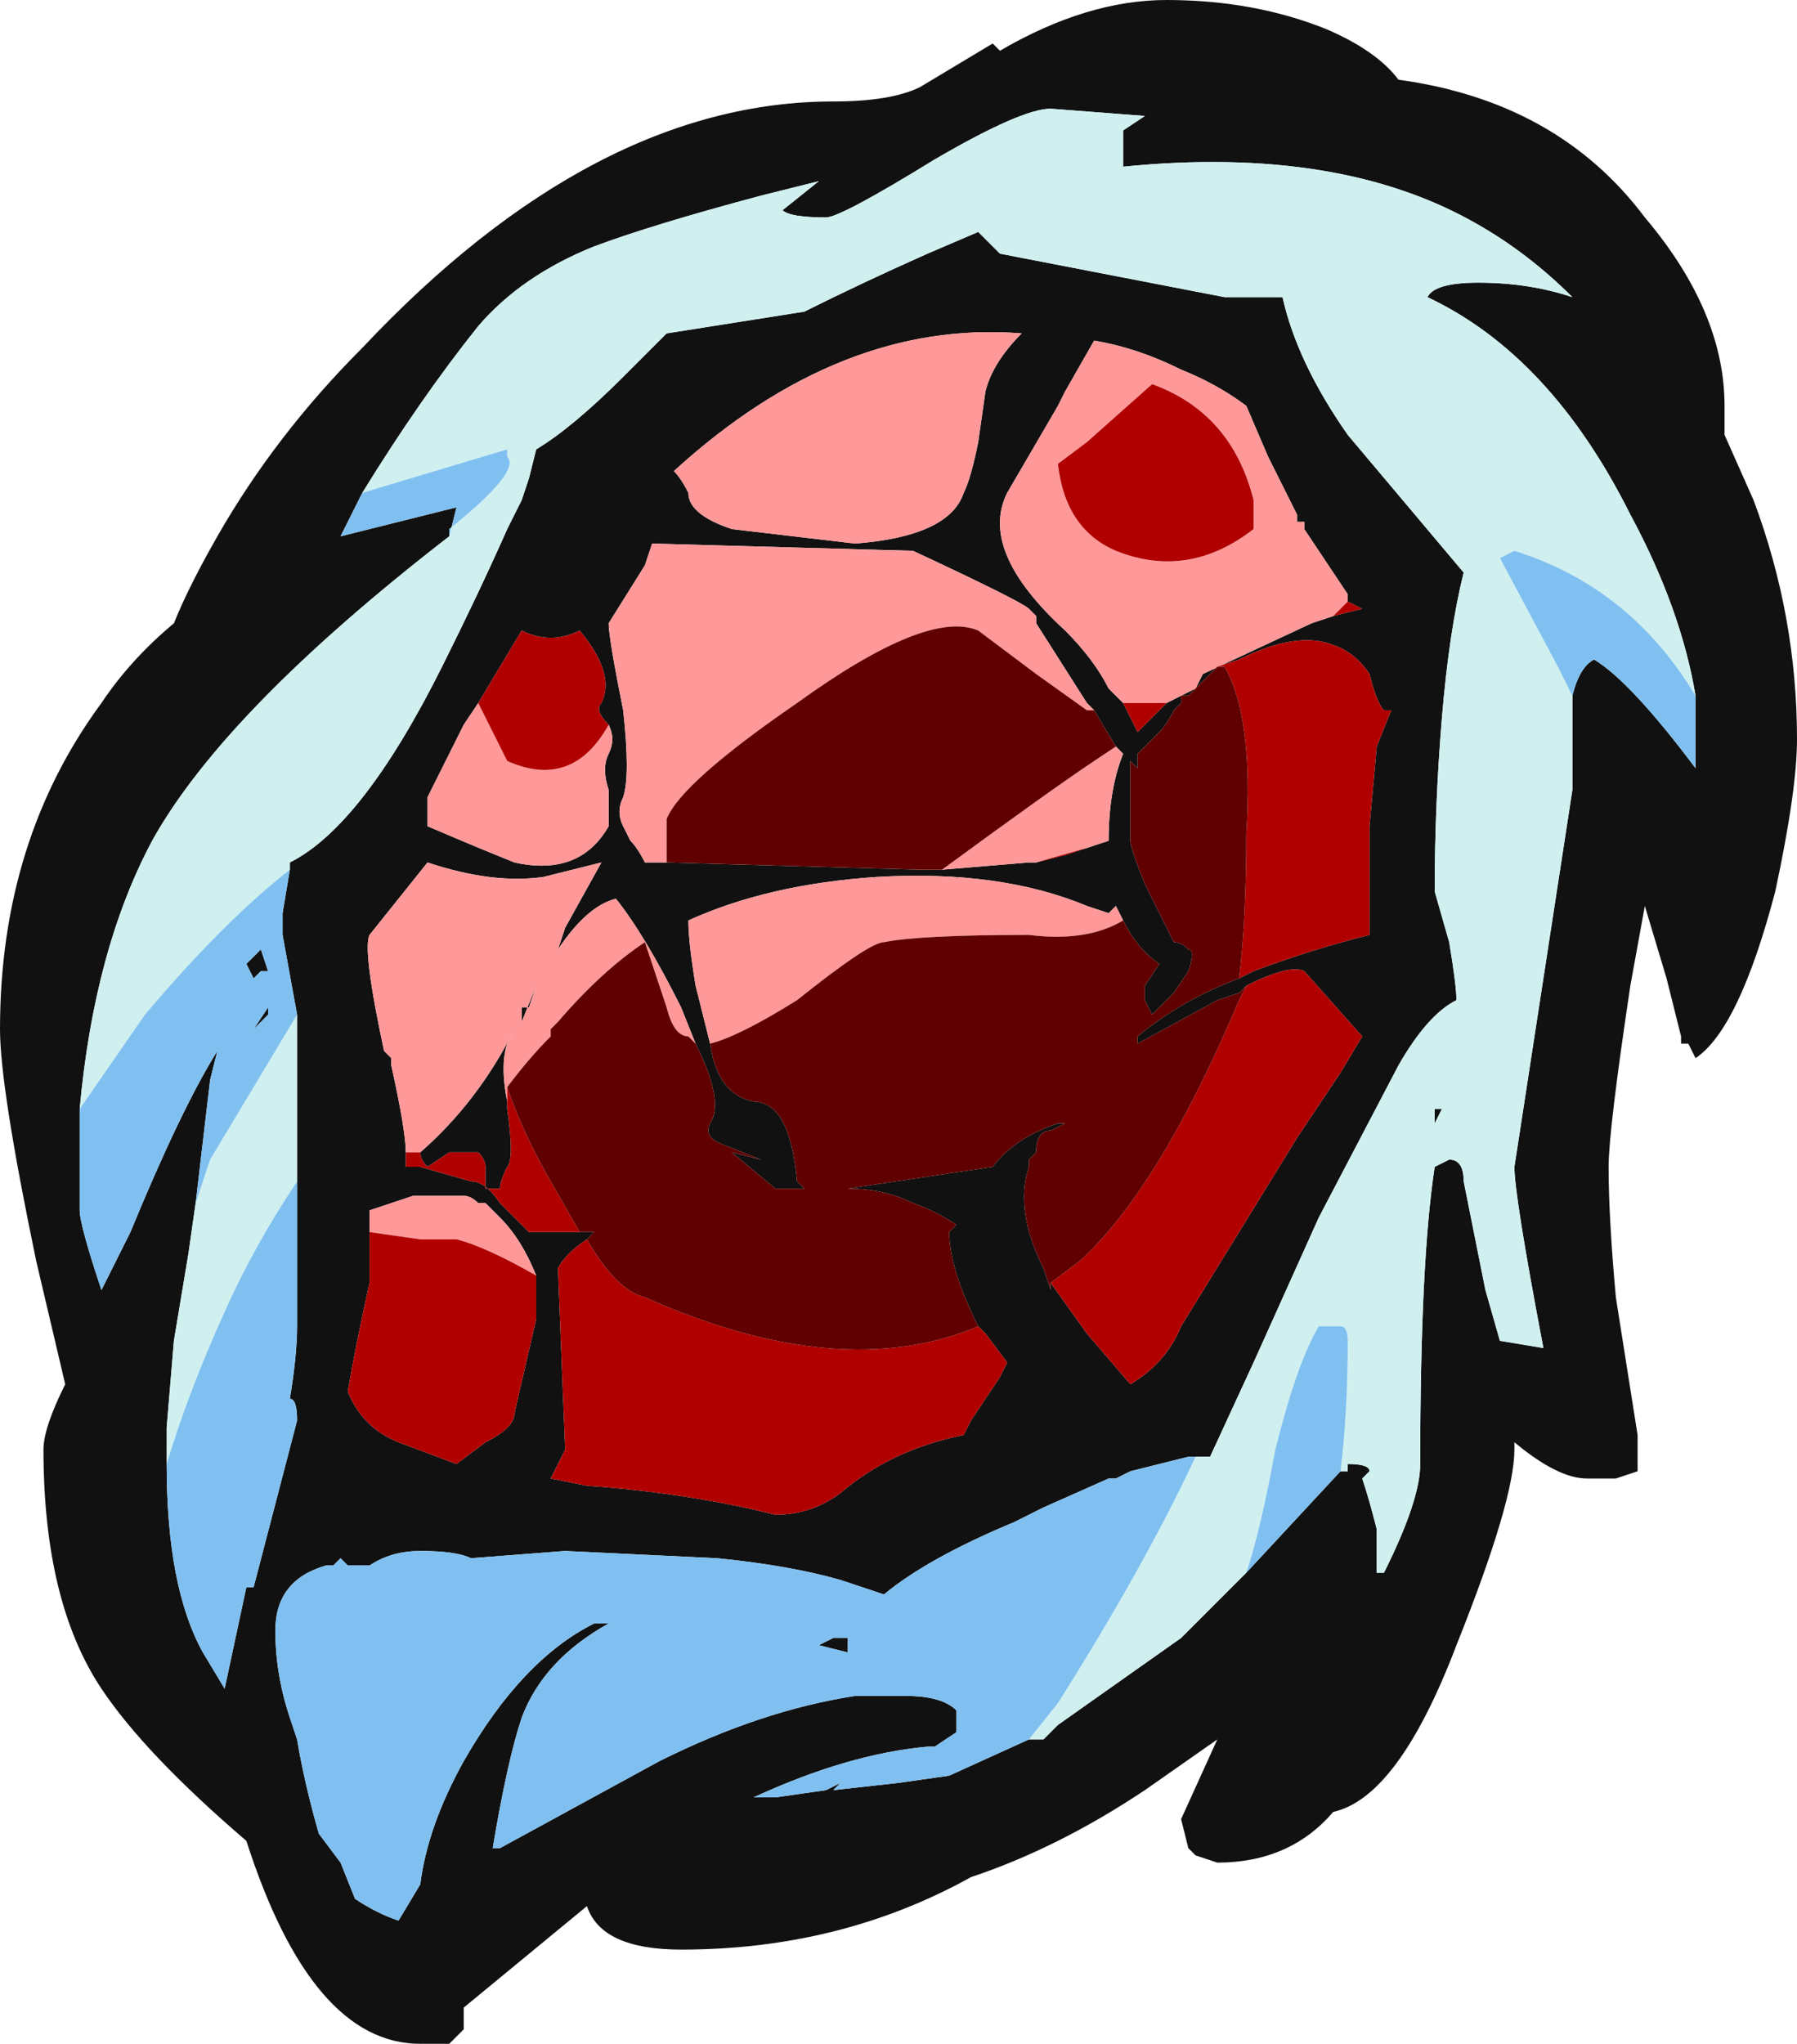 <?xml version="1.0" encoding="UTF-8" standalone="no"?>
<svg xmlns:ffdec="https://www.free-decompiler.com/flash" xmlns:xlink="http://www.w3.org/1999/xlink" ffdec:objectType="frame" height="98.7px" width="86.8px" xmlns="http://www.w3.org/2000/svg">
  <g transform="matrix(1.0, 0.0, 0.0, 1.0, 81.2, 19.25)">
    <use ffdec:characterId="878" height="14.1" transform="matrix(7.0, 0.0, 0.0, 7.0, -81.2, -19.25)" width="12.4" xlink:href="#shape0"/>
  </g>
  <defs>
    <g id="shape0" transform="matrix(1.0, 0.0, 0.0, 1.0, 11.6, 2.75)">
      <path d="M0.1 2.05 Q0.0 1.45 -0.35 0.8 -0.9 -0.3 -1.75 -0.7 -1.7 -0.8 -1.4 -0.8 -1.05 -0.8 -0.75 -0.7 -1.05 -1.0 -1.4 -1.2 -2.35 -1.75 -3.85 -1.6 L-3.85 -1.85 -3.7 -1.95 -4.35 -2.0 Q-4.55 -2.0 -5.15 -1.65 -5.8 -1.25 -5.9 -1.25 -6.15 -1.25 -6.2 -1.3 L-5.95 -1.5 -6.35 -1.4 Q-7.1 -1.2 -7.5 -1.05 -8.0 -0.85 -8.3 -0.5 -8.7 0.0 -9.1 0.65 L-9.25 0.95 -8.45 0.75 -8.5 0.95 Q-10.05 2.15 -10.55 3.05 -10.95 3.8 -11.05 4.9 L-11.05 5.6 Q-11.05 5.7 -10.9 6.15 L-10.7 5.75 Q-10.35 4.9 -10.1 4.5 L-10.15 4.7 -10.25 5.55 -10.3 5.9 -10.4 6.5 -10.45 7.1 -10.45 7.35 Q-10.45 8.2 -10.2 8.65 L-10.05 8.9 -9.9 8.2 -9.85 8.2 -9.55 7.05 Q-9.55 6.9 -9.6 6.9 -9.55 6.6 -9.55 6.4 L-9.55 5.4 -9.55 4.25 -9.65 3.7 -9.65 3.55 -9.6 3.25 -9.6 3.2 Q-9.1 2.95 -8.55 1.85 -8.3 1.35 -8.1 0.9 L-8.0 0.7 -7.95 0.55 -7.9 0.35 Q-7.65 0.2 -7.3 -0.15 L-7.0 -0.45 -6.05 -0.6 Q-5.65 -0.8 -5.2 -1.0 L-4.85 -1.15 -4.7 -1.0 -3.15 -0.7 -2.75 -0.7 Q-2.65 -0.25 -2.3 0.25 L-1.5 1.2 Q-1.6 1.6 -1.65 2.2 -1.7 2.8 -1.7 3.4 L-1.6 3.75 Q-1.55 4.05 -1.55 4.15 -1.75 4.25 -1.95 4.6 L-2.5 5.65 -2.95 6.65 -3.25 7.3 -3.4 7.3 -3.8 7.4 -3.9 7.45 -3.95 7.45 -4.4 7.65 -4.6 7.75 Q-5.2 8.0 -5.5 8.25 L-5.8 8.15 Q-6.15 8.05 -6.65 8.0 L-7.7 7.95 -8.35 8.0 Q-8.45 7.95 -8.7 7.95 -8.9 7.95 -9.05 8.05 L-9.2 8.05 -9.25 8.0 -9.3 8.05 -9.35 8.05 Q-9.7 8.15 -9.7 8.5 -9.7 8.8 -9.6 9.1 L-9.55 9.25 Q-9.5 9.55 -9.4 9.9 L-9.25 10.1 -9.15 10.35 Q-9.0 10.45 -8.85 10.5 L-8.7 10.25 Q-8.65 9.85 -8.4 9.4 -8.0 8.7 -7.5 8.45 L-7.4 8.45 Q-7.85 8.7 -8.0 9.1 -8.1 9.4 -8.2 10.0 L-8.15 10.0 -7.05 9.4 Q-6.35 9.05 -5.7 8.95 L-5.35 8.95 Q-5.1 8.95 -5.0 9.05 L-5.0 9.2 -5.15 9.3 -5.2 9.3 Q-5.75 9.35 -6.4 9.65 L-6.25 9.65 -5.9 9.6 -5.8 9.55 -5.85 9.6 -5.4 9.55 -5.05 9.5 -4.5 9.25 -4.4 9.25 -4.3 9.15 -3.45 8.55 -3.0 8.1 -2.35 7.4 -2.3 7.4 -2.3 7.35 Q-2.15 7.35 -2.15 7.4 L-2.2 7.45 Q-2.15 7.6 -2.1 7.8 L-2.1 8.1 -2.05 8.1 Q-1.8 7.6 -1.8 7.35 -1.8 5.95 -1.7 5.3 L-1.6 5.25 Q-1.5 5.25 -1.5 5.4 L-1.35 6.15 -1.25 6.5 -0.95 6.55 Q-1.15 5.5 -1.15 5.3 L-0.75 2.7 -0.75 2.05 Q-0.7 1.85 -0.6 1.8 -0.35 1.95 0.1 2.55 L0.1 2.05 M-9.1 -0.35 Q-7.5 -2.05 -5.85 -2.05 -5.45 -2.05 -5.25 -2.15 L-4.75 -2.45 -4.7 -2.4 Q-4.1 -2.75 -3.55 -2.75 -2.95 -2.75 -2.45 -2.55 -2.1 -2.4 -1.95 -2.2 -0.85 -2.05 -0.25 -1.25 0.3 -0.6 0.3 0.05 L0.3 0.25 0.5 0.7 Q0.8 1.5 0.8 2.35 0.8 2.7 0.65 3.4 0.4 4.35 0.1 4.55 L0.05 4.45 0.0 4.45 0.0 4.4 -0.1 4.0 -0.25 3.5 -0.35 4.05 Q-0.5 5.05 -0.5 5.3 -0.5 5.65 -0.45 6.2 L-0.3 7.15 -0.3 7.4 -0.45 7.45 -0.65 7.45 Q-0.85 7.45 -1.15 7.2 L-1.15 7.25 Q-1.15 7.6 -1.55 8.6 -1.95 9.65 -2.4 9.75 -2.7 10.1 -3.2 10.1 L-3.35 10.05 -3.4 10.0 -3.45 9.8 -3.2 9.25 -3.7 9.6 Q-4.3 10.0 -4.9 10.2 -5.8 10.7 -6.9 10.7 -7.45 10.7 -7.55 10.4 L-8.4 11.1 -8.4 11.25 -8.5 11.35 -8.7 11.35 Q-9.45 11.35 -9.9 9.95 -10.6 9.35 -10.9 8.9 -11.3 8.3 -11.3 7.25 -11.3 7.1 -11.15 6.8 L-11.35 5.95 Q-11.6 4.75 -11.6 4.35 -11.6 3.05 -10.9 2.1 -10.7 1.8 -10.4 1.55 -10.3 1.3 -10.1 0.95 -9.7 0.25 -9.1 -0.35 M-2.3 1.4 L-2.3 1.35 -2.6 0.9 -2.6 0.85 -2.65 0.85 -2.65 0.8 -2.85 0.4 -3.0 0.05 Q-3.2 -0.1 -3.45 -0.2 -3.75 -0.35 -4.05 -0.4 L-4.25 -0.05 -4.3 0.05 -4.65 0.65 Q-4.85 1.05 -4.25 1.6 -4.05 1.8 -3.95 2.0 L-3.85 2.1 -3.75 2.3 -3.55 2.1 -3.35 2.0 -3.3 1.9 -2.55 1.55 -2.4 1.5 -2.2 1.45 -2.3 1.4 M-4.8 -0.05 Q-4.75 -0.25 -4.55 -0.45 -5.8 -0.55 -6.95 0.5 -6.9 0.55 -6.85 0.65 -6.85 0.8 -6.55 0.9 L-5.7 1.0 Q-5.05 0.95 -4.95 0.65 -4.9 0.55 -4.85 0.3 L-4.8 -0.05 M-3.05 4.0 L-2.95 3.95 Q-2.55 3.8 -2.15 3.7 L-2.15 2.95 -2.1 2.4 -2.0 2.15 -2.05 2.15 Q-2.1 2.1 -2.15 1.9 -2.25 1.75 -2.4 1.7 -2.65 1.6 -3.05 1.8 L-3.2 1.85 -3.4 2.05 -3.45 2.05 -3.45 2.1 -3.5 2.15 Q-3.55 2.25 -3.6 2.3 L-3.75 2.45 -3.75 2.55 -3.8 2.5 -3.8 2.8 Q-3.8 3.0 -3.8 3.05 -3.8 3.1 -3.7 3.35 L-3.5 3.75 Q-3.45 3.75 -3.4 3.8 -3.35 3.8 -3.4 3.95 L-3.5 4.1 -3.65 4.25 -3.7 4.15 -3.7 4.05 -3.6 3.9 Q-3.75 3.8 -3.85 3.6 L-3.9 3.5 -3.95 3.55 -4.1 3.5 Q-4.7 3.25 -5.55 3.3 -6.3 3.35 -6.85 3.6 -6.85 3.75 -6.8 4.05 L-6.7 4.45 Q-6.65 4.8 -6.4 4.85 -6.15 4.85 -6.1 5.4 L-6.05 5.45 -6.15 5.45 Q-6.2 5.45 -6.25 5.45 L-6.55 5.2 -6.35 5.25 -6.6 5.15 Q-6.75 5.1 -6.7 5.0 -6.6 4.85 -6.8 4.45 L-6.9 4.2 Q-7.15 3.7 -7.35 3.45 -7.55 3.5 -7.75 3.8 L-7.7 3.65 -7.45 3.2 -7.85 3.3 Q-8.2 3.35 -8.65 3.2 L-9.05 3.7 Q-9.1 3.8 -8.95 4.5 L-8.9 4.55 -8.9 4.6 Q-8.8 5.05 -8.8 5.2 L-8.8 5.3 -8.7 5.3 -8.35 5.4 Q-8.25 5.4 -8.15 5.55 L-7.95 5.75 -7.6 5.75 -7.5 5.75 -7.55 5.8 Q-7.7 5.9 -7.75 6.0 L-7.7 7.25 -7.8 7.45 -7.55 7.5 Q-6.85 7.55 -6.25 7.7 -6.0 7.7 -5.8 7.55 -5.45 7.25 -4.95 7.15 L-4.9 7.05 -4.7 6.75 -4.65 6.65 -4.8 6.45 -4.85 6.4 Q-5.05 6.0 -5.05 5.75 L-5.0 5.7 Q-5.15 5.6 -5.3 5.55 -5.5 5.45 -5.75 5.45 L-4.75 5.3 Q-4.6 5.1 -4.3 5.0 L-4.25 5.0 -4.35 5.05 Q-4.45 5.05 -4.45 5.2 L-4.5 5.25 -4.5 5.3 Q-4.6 5.6 -4.4 6.0 L-4.35 6.15 -4.35 6.1 -4.1 6.45 -3.8 6.8 Q-3.55 6.65 -3.45 6.4 L-2.65 5.1 -2.35 4.65 -2.2 4.4 -2.6 3.95 Q-2.7 3.9 -3.0 4.05 L-3.05 4.1 -3.2 4.15 -3.75 4.45 -3.75 4.4 Q-3.45 4.15 -3.05 4.0 M-4.05 2.15 L-4.1 2.1 -4.45 1.55 -4.45 1.5 -4.5 1.45 Q-4.55 1.4 -5.3 1.05 L-7.1 1.0 -7.15 1.15 -7.4 1.55 Q-7.4 1.65 -7.3 2.15 -7.25 2.6 -7.3 2.75 -7.35 2.85 -7.3 2.95 L-7.25 3.05 Q-7.2 3.1 -7.15 3.2 L-7.0 3.2 -5.25 3.25 -5.1 3.25 -4.5 3.2 -4.45 3.2 -4.1 3.1 -3.95 3.05 Q-3.95 2.7 -3.85 2.45 L-3.9 2.4 -4.05 2.15 M-1.7 5.0 L-1.7 4.9 -1.65 4.9 -1.7 5.0 M-7.4 2.25 Q-7.5 2.15 -7.45 2.1 -7.35 1.9 -7.6 1.6 -7.8 1.7 -8.0 1.6 L-8.3 2.1 -8.4 2.25 -8.65 2.75 Q-8.65 2.8 -8.65 2.95 -8.3 3.1 -8.05 3.2 -7.6 3.3 -7.4 2.95 -7.4 2.85 -7.4 2.7 -7.45 2.55 -7.4 2.45 -7.35 2.35 -7.4 2.25 M-9.75 3.95 L-9.8 3.95 -9.85 4.0 -9.9 3.9 -9.8 3.8 -9.75 3.95 M-9.75 4.25 L-9.85 4.35 -9.75 4.2 -9.75 4.25 M-9.8 5.2 L-9.8 5.2 M-7.9 6.05 Q-8.0 5.8 -8.15 5.65 -8.2 5.6 -8.25 5.55 L-8.3 5.55 Q-8.35 5.5 -8.4 5.5 L-8.75 5.5 -9.05 5.6 -9.05 5.75 Q-9.05 6.0 -9.05 6.1 -9.15 6.55 -9.2 6.85 -9.1 7.1 -8.85 7.2 L-8.45 7.35 -8.25 7.2 Q-8.05 7.1 -8.05 7.0 L-7.9 6.35 Q-7.9 6.2 -7.9 6.05 M-8.0 4.2 L-7.95 4.2 -7.9 4.05 -8.0 4.3 -8.0 4.2 M-8.1 4.85 L-8.1 4.9 Q-8.05 5.25 -8.1 5.3 -8.15 5.4 -8.15 5.45 L-8.25 5.45 -8.25 5.3 Q-8.25 5.25 -8.3 5.2 L-8.5 5.2 -8.65 5.3 Q-8.7 5.25 -8.7 5.2 -8.3 4.85 -8.05 4.35 L-8.1 4.45 Q-8.15 4.6 -8.1 4.85 M-5.85 8.55 L-5.75 8.55 -5.75 8.65 -5.95 8.6 -5.85 8.55 M-3.35 7.55 L-3.35 7.55" fill="#111111" fill-rule="evenodd" stroke="none"/>
      <path d="M-4.8 -0.05 L-4.85 0.3 Q-4.9 0.55 -4.95 0.65 -5.05 0.95 -5.7 1.0 L-6.55 0.9 Q-6.85 0.8 -6.85 0.65 -6.9 0.55 -6.95 0.5 -5.8 -0.55 -4.55 -0.45 -4.75 -0.25 -4.8 -0.05 M-3.85 2.1 L-3.95 2.0 Q-4.05 1.8 -4.25 1.6 -4.85 1.05 -4.65 0.65 L-4.3 0.05 -4.25 -0.05 -4.05 -0.4 Q-3.75 -0.35 -3.45 -0.2 -3.2 -0.1 -3.0 0.05 L-2.85 0.4 -2.65 0.8 -2.65 0.85 -2.6 0.85 -2.6 0.9 -2.3 1.35 -2.3 1.4 -2.4 1.5 -2.55 1.55 -3.3 1.9 -3.35 2.0 -3.55 2.1 -3.85 2.1 M-8.8 5.2 Q-8.8 5.05 -8.9 4.6 L-8.9 4.55 -8.95 4.5 Q-9.1 3.8 -9.05 3.7 L-8.65 3.2 Q-8.2 3.35 -7.85 3.3 L-7.45 3.2 -7.7 3.65 -7.75 3.8 Q-7.55 3.5 -7.35 3.45 -7.15 3.7 -6.9 4.2 L-6.8 4.45 -6.85 4.4 Q-6.95 4.4 -7.0 4.2 -7.1 3.9 -7.15 3.75 -7.45 3.95 -7.75 4.3 L-7.8 4.35 -7.8 4.4 Q-7.95 4.55 -8.1 4.75 L-8.1 4.85 Q-8.15 4.6 -8.1 4.45 L-8.05 4.35 Q-8.3 4.85 -8.7 5.2 L-8.8 5.2 M-6.7 4.45 L-6.8 4.05 Q-6.85 3.75 -6.85 3.6 -6.3 3.35 -5.55 3.3 -4.7 3.25 -4.1 3.5 L-3.95 3.55 -3.9 3.5 -3.85 3.6 Q-4.1 3.75 -4.5 3.7 -5.25 3.7 -5.5 3.75 -5.6 3.75 -6.1 4.15 -6.5 4.4 -6.7 4.45 M-4.1 0.3 L-4.3 0.45 Q-4.25 0.9 -3.9 1.05 -3.4 1.25 -2.95 0.9 L-2.95 0.7 Q-3.1 0.1 -3.65 -0.1 L-4.1 0.3 M-7.0 3.2 L-7.15 3.2 Q-7.2 3.1 -7.25 3.05 L-7.3 2.95 Q-7.35 2.85 -7.3 2.75 -7.25 2.6 -7.3 2.15 -7.4 1.65 -7.4 1.55 L-7.15 1.15 -7.1 1.0 -5.3 1.05 Q-4.55 1.4 -4.5 1.45 L-4.45 1.5 -4.45 1.55 -4.1 2.1 -4.05 2.15 -4.1 2.15 -4.45 1.9 -4.85 1.6 Q-5.2 1.45 -6.1 2.1 -6.9 2.65 -7.0 2.9 L-7.0 3.2 M-3.9 2.4 L-3.85 2.45 Q-3.95 2.7 -3.95 3.05 L-4.1 3.1 -4.25 3.15 -4.45 3.2 -4.5 3.2 -5.1 3.25 Q-4.35 2.7 -4.05 2.5 L-3.9 2.4 M-7.4 2.25 Q-7.35 2.35 -7.4 2.45 -7.45 2.55 -7.4 2.7 -7.4 2.85 -7.4 2.95 -7.6 3.3 -8.05 3.2 -8.3 3.1 -8.65 2.95 -8.65 2.8 -8.65 2.75 L-8.4 2.25 -8.3 2.1 -8.1 2.5 Q-7.65 2.7 -7.4 2.25 M-9.05 5.75 L-9.05 5.6 -8.75 5.5 -8.4 5.5 Q-8.35 5.5 -8.3 5.55 L-8.25 5.55 Q-8.2 5.6 -8.15 5.65 -8.0 5.8 -7.9 6.05 -8.25 5.85 -8.45 5.8 L-8.7 5.8 -9.05 5.75 M-8.0 4.2 L-8.0 4.3 -7.9 4.05 -7.95 4.2 -8.0 4.2" fill="#ff9999" fill-rule="evenodd" stroke="none"/>
      <path d="M-2.3 1.4 L-2.2 1.45 -2.4 1.5 -2.3 1.4 M-3.55 2.1 L-3.75 2.3 -3.85 2.1 -3.55 2.1 M-3.2 1.85 L-3.05 1.8 Q-2.65 1.6 -2.4 1.7 -2.25 1.75 -2.15 1.9 -2.1 2.1 -2.05 2.15 L-2.0 2.15 -2.1 2.4 -2.15 2.95 -2.15 3.7 Q-2.55 3.8 -2.95 3.95 L-3.05 4.0 Q-3.0 3.6 -3.0 3.0 -2.95 2.2 -3.15 1.85 L-3.2 1.85 M-3.0 4.05 Q-2.7 3.9 -2.6 3.95 L-2.2 4.4 -2.35 4.65 -2.65 5.1 -3.45 6.4 Q-3.55 6.65 -3.8 6.8 L-4.1 6.45 -4.35 6.1 -4.15 5.95 Q-3.6 5.45 -3.05 4.15 L-3.0 4.05 M-4.85 6.4 L-4.8 6.45 -4.65 6.65 -4.7 6.75 -4.9 7.05 -4.95 7.15 Q-5.45 7.25 -5.8 7.55 -6.0 7.7 -6.25 7.7 -6.85 7.55 -7.55 7.5 L-7.8 7.45 -7.7 7.25 -7.75 6.0 Q-7.7 5.9 -7.55 5.8 -7.35 6.15 -7.15 6.2 -5.8 6.8 -4.85 6.4 M-7.6 5.75 L-7.95 5.75 -8.15 5.55 Q-8.25 5.4 -8.35 5.4 L-8.7 5.3 -8.8 5.3 -8.8 5.2 -8.7 5.2 Q-8.7 5.25 -8.65 5.3 L-8.5 5.2 -8.3 5.2 Q-8.25 5.25 -8.25 5.3 L-8.25 5.45 -8.15 5.45 Q-8.15 5.4 -8.1 5.3 -8.05 5.25 -8.1 4.9 L-8.1 4.85 -8.1 4.75 Q-8.0 5.05 -7.8 5.4 L-7.6 5.75 M-4.1 0.3 L-3.65 -0.1 Q-3.1 0.1 -2.95 0.7 L-2.95 0.9 Q-3.4 1.25 -3.9 1.05 -4.25 0.9 -4.3 0.45 L-4.1 0.3 M-4.1 3.1 L-4.45 3.2 -4.25 3.15 -4.1 3.1 M-8.3 2.1 L-8.0 1.6 Q-7.8 1.7 -7.6 1.6 -7.35 1.9 -7.45 2.1 -7.5 2.15 -7.4 2.25 -7.65 2.7 -8.1 2.5 L-8.3 2.1 M-7.9 6.05 Q-7.9 6.2 -7.9 6.35 L-8.05 7.0 Q-8.05 7.1 -8.25 7.2 L-8.45 7.35 -8.85 7.2 Q-9.1 7.1 -9.2 6.85 -9.15 6.55 -9.05 6.1 -9.05 6.0 -9.05 5.75 L-8.7 5.8 -8.45 5.8 Q-8.25 5.85 -7.9 6.05" fill="#b00000" fill-rule="evenodd" stroke="none"/>
      <path d="M-3.05 4.0 Q-3.45 4.15 -3.75 4.4 L-3.75 4.45 -3.2 4.15 -3.05 4.1 -3.0 4.05 -3.05 4.15 Q-3.6 5.45 -4.15 5.95 L-4.35 6.1 -4.35 6.15 -4.4 6.0 Q-4.6 5.6 -4.5 5.3 L-4.5 5.25 -4.45 5.2 Q-4.45 5.05 -4.35 5.05 L-4.25 5.0 -4.3 5.0 Q-4.6 5.1 -4.75 5.3 L-5.75 5.45 Q-5.5 5.45 -5.3 5.55 -5.15 5.6 -5.0 5.7 L-5.05 5.75 Q-5.05 6.0 -4.85 6.4 -5.8 6.8 -7.15 6.2 -7.35 6.15 -7.55 5.8 L-7.5 5.75 -7.6 5.75 -7.8 5.4 Q-8.0 5.05 -8.1 4.75 -7.95 4.55 -7.8 4.4 L-7.8 4.35 -7.75 4.3 Q-7.45 3.95 -7.15 3.75 -7.1 3.9 -7.0 4.2 -6.95 4.4 -6.85 4.4 L-6.8 4.45 Q-6.6 4.85 -6.7 5.0 -6.75 5.1 -6.6 5.15 L-6.35 5.25 -6.55 5.2 -6.25 5.45 Q-6.2 5.45 -6.15 5.45 L-6.05 5.45 -6.1 5.4 Q-6.15 4.85 -6.4 4.85 -6.65 4.8 -6.7 4.45 -6.5 4.4 -6.1 4.15 -5.6 3.75 -5.5 3.75 -5.25 3.7 -4.5 3.7 -4.1 3.75 -3.85 3.6 -3.75 3.8 -3.6 3.9 L-3.7 4.05 -3.7 4.15 -3.65 4.25 -3.5 4.1 -3.4 3.95 Q-3.35 3.8 -3.4 3.8 -3.45 3.75 -3.5 3.75 L-3.7 3.35 Q-3.8 3.1 -3.8 3.05 -3.8 3.0 -3.8 2.8 L-3.8 2.5 -3.75 2.55 -3.75 2.45 -3.6 2.3 Q-3.55 2.25 -3.5 2.15 L-3.45 2.1 -3.45 2.05 -3.4 2.05 -3.2 1.85 -3.15 1.85 Q-2.95 2.2 -3.0 3.0 -3.0 3.6 -3.05 4.0 M-7.0 3.2 L-7.0 2.9 Q-6.9 2.65 -6.1 2.1 -5.2 1.45 -4.85 1.6 L-4.45 1.9 -4.1 2.15 -4.05 2.15 -3.9 2.4 -4.05 2.5 Q-4.35 2.7 -5.1 3.25 L-5.25 3.25 -7.0 3.2" fill="#600000" fill-rule="evenodd" stroke="none"/>
      <path d="M-9.1 0.65 Q-8.7 0.0 -8.3 -0.5 -8.0 -0.85 -7.5 -1.05 -7.1 -1.2 -6.35 -1.4 L-5.95 -1.5 -6.2 -1.3 Q-6.15 -1.25 -5.9 -1.25 -5.8 -1.25 -5.15 -1.65 -4.55 -2.0 -4.35 -2.0 L-3.7 -1.95 -3.85 -1.85 -3.85 -1.6 Q-2.35 -1.75 -1.4 -1.2 -1.05 -1.0 -0.75 -0.7 -1.05 -0.8 -1.4 -0.8 -1.7 -0.8 -1.75 -0.7 -0.9 -0.3 -0.35 0.8 0.0 1.45 0.1 2.05 -0.35 1.3 -1.15 1.05 L-1.25 1.1 -0.85 1.85 -0.75 2.05 -0.75 2.7 -1.15 5.3 Q-1.15 5.5 -0.95 6.55 L-1.25 6.5 -1.35 6.15 -1.5 5.4 Q-1.5 5.25 -1.6 5.25 L-1.7 5.3 Q-1.8 5.95 -1.8 7.35 -1.8 7.6 -2.05 8.1 L-2.1 8.1 -2.1 7.8 Q-2.15 7.6 -2.2 7.45 L-2.15 7.4 Q-2.15 7.35 -2.3 7.35 L-2.3 7.4 -2.35 7.4 Q-2.3 7.0 -2.3 6.5 -2.3 6.4 -2.35 6.4 L-2.5 6.4 Q-2.65 6.65 -2.8 7.25 -2.9 7.8 -3.0 8.1 L-3.45 8.55 -4.3 9.15 -4.4 9.25 -4.5 9.25 -4.3 9.0 Q-3.7 8.05 -3.35 7.3 L-3.4 7.3 -3.25 7.3 -2.95 6.65 -2.5 5.65 -1.95 4.6 Q-1.75 4.25 -1.55 4.15 -1.55 4.05 -1.6 3.75 L-1.7 3.4 Q-1.7 2.8 -1.65 2.2 -1.6 1.6 -1.5 1.2 L-2.3 0.25 Q-2.65 -0.25 -2.75 -0.7 L-3.15 -0.7 -4.7 -1.0 -4.85 -1.15 -5.2 -1.0 Q-5.65 -0.8 -6.05 -0.6 L-7.0 -0.45 -7.3 -0.15 Q-7.65 0.2 -7.9 0.35 L-7.95 0.55 -8.0 0.7 -8.1 0.9 Q-8.3 1.35 -8.55 1.85 -9.1 2.95 -9.6 3.2 L-9.6 3.25 Q-10.05 3.6 -10.6 4.25 L-11.05 4.9 Q-10.95 3.8 -10.55 3.05 -10.05 2.15 -8.5 0.95 L-8.5 0.9 Q-8.0 0.5 -8.1 0.4 L-8.1 0.35 -9.1 0.65 M-9.55 4.25 L-9.55 5.4 Q-9.85 5.85 -10.05 6.3 -10.3 6.85 -10.45 7.35 L-10.45 7.1 -10.4 6.5 -10.3 5.9 -10.25 5.55 -10.15 5.25 Q-9.85 4.75 -9.55 4.25 M-1.7 5.0 L-1.65 4.9 -1.7 4.9 -1.7 5.0 M-9.8 5.2 L-9.8 5.2 M-3.35 7.55 L-3.35 7.55" fill="#d0f0f0" fill-rule="evenodd" stroke="none"/>
      <path d="M0.1 2.05 L0.1 2.55 Q-0.35 1.95 -0.6 1.8 -0.7 1.85 -0.75 2.05 L-0.85 1.85 -1.25 1.1 -1.15 1.05 Q-0.35 1.3 0.1 2.05 M-2.35 7.4 L-3.0 8.1 Q-2.9 7.8 -2.8 7.25 -2.65 6.65 -2.5 6.4 L-2.35 6.4 Q-2.3 6.4 -2.3 6.5 -2.3 7.0 -2.35 7.4 M-4.5 9.25 L-5.05 9.5 -5.4 9.55 -5.85 9.6 -5.8 9.55 -5.9 9.6 -6.25 9.65 -6.4 9.65 Q-5.75 9.35 -5.2 9.3 L-5.15 9.3 -5.0 9.2 -5.0 9.05 Q-5.1 8.95 -5.35 8.95 L-5.7 8.95 Q-6.35 9.05 -7.05 9.4 L-8.15 10.0 -8.2 10.0 Q-8.1 9.4 -8.0 9.1 -7.85 8.7 -7.4 8.45 L-7.5 8.45 Q-8.0 8.7 -8.4 9.4 -8.65 9.85 -8.7 10.25 L-8.85 10.5 Q-9.0 10.45 -9.15 10.35 L-9.25 10.1 -9.4 9.9 Q-9.5 9.55 -9.55 9.25 L-9.6 9.1 Q-9.7 8.8 -9.7 8.5 -9.7 8.15 -9.35 8.05 L-9.3 8.05 -9.25 8.0 -9.2 8.05 -9.05 8.05 Q-8.9 7.95 -8.7 7.95 -8.45 7.95 -8.35 8.0 L-7.7 7.95 -6.65 8.0 Q-6.15 8.05 -5.8 8.15 L-5.5 8.25 Q-5.2 8.0 -4.6 7.75 L-4.4 7.65 -3.95 7.45 -3.9 7.45 -3.8 7.4 -3.4 7.3 -3.35 7.3 Q-3.7 8.05 -4.3 9.0 L-4.5 9.25 M-9.6 3.25 L-9.65 3.55 -9.65 3.7 -9.55 4.25 Q-9.85 4.75 -10.15 5.25 L-10.25 5.55 -10.15 4.7 -10.1 4.5 Q-10.35 4.9 -10.7 5.75 L-10.9 6.15 Q-11.05 5.7 -11.05 5.6 L-11.05 4.9 -10.6 4.25 Q-10.05 3.6 -9.6 3.25 M-9.55 5.4 L-9.55 6.4 Q-9.55 6.6 -9.6 6.9 -9.55 6.9 -9.55 7.05 L-9.85 8.2 -9.9 8.2 -10.05 8.9 -10.2 8.65 Q-10.45 8.2 -10.45 7.35 -10.3 6.85 -10.05 6.3 -9.85 5.85 -9.55 5.4 M-8.5 0.95 L-8.45 0.75 -9.25 0.95 -9.1 0.65 -8.1 0.35 -8.1 0.4 Q-8.0 0.5 -8.5 0.9 L-8.5 0.95 M-9.75 4.25 L-9.75 4.2 -9.85 4.35 -9.75 4.25 M-9.75 3.95 L-9.8 3.8 -9.9 3.9 -9.85 4.0 -9.8 3.95 -9.75 3.95 M-5.85 8.55 L-5.95 8.6 -5.75 8.65 -5.75 8.55 -5.85 8.55" fill="#80c0f0" fill-rule="evenodd" stroke="none"/>
    </g>
  </defs>
</svg>
